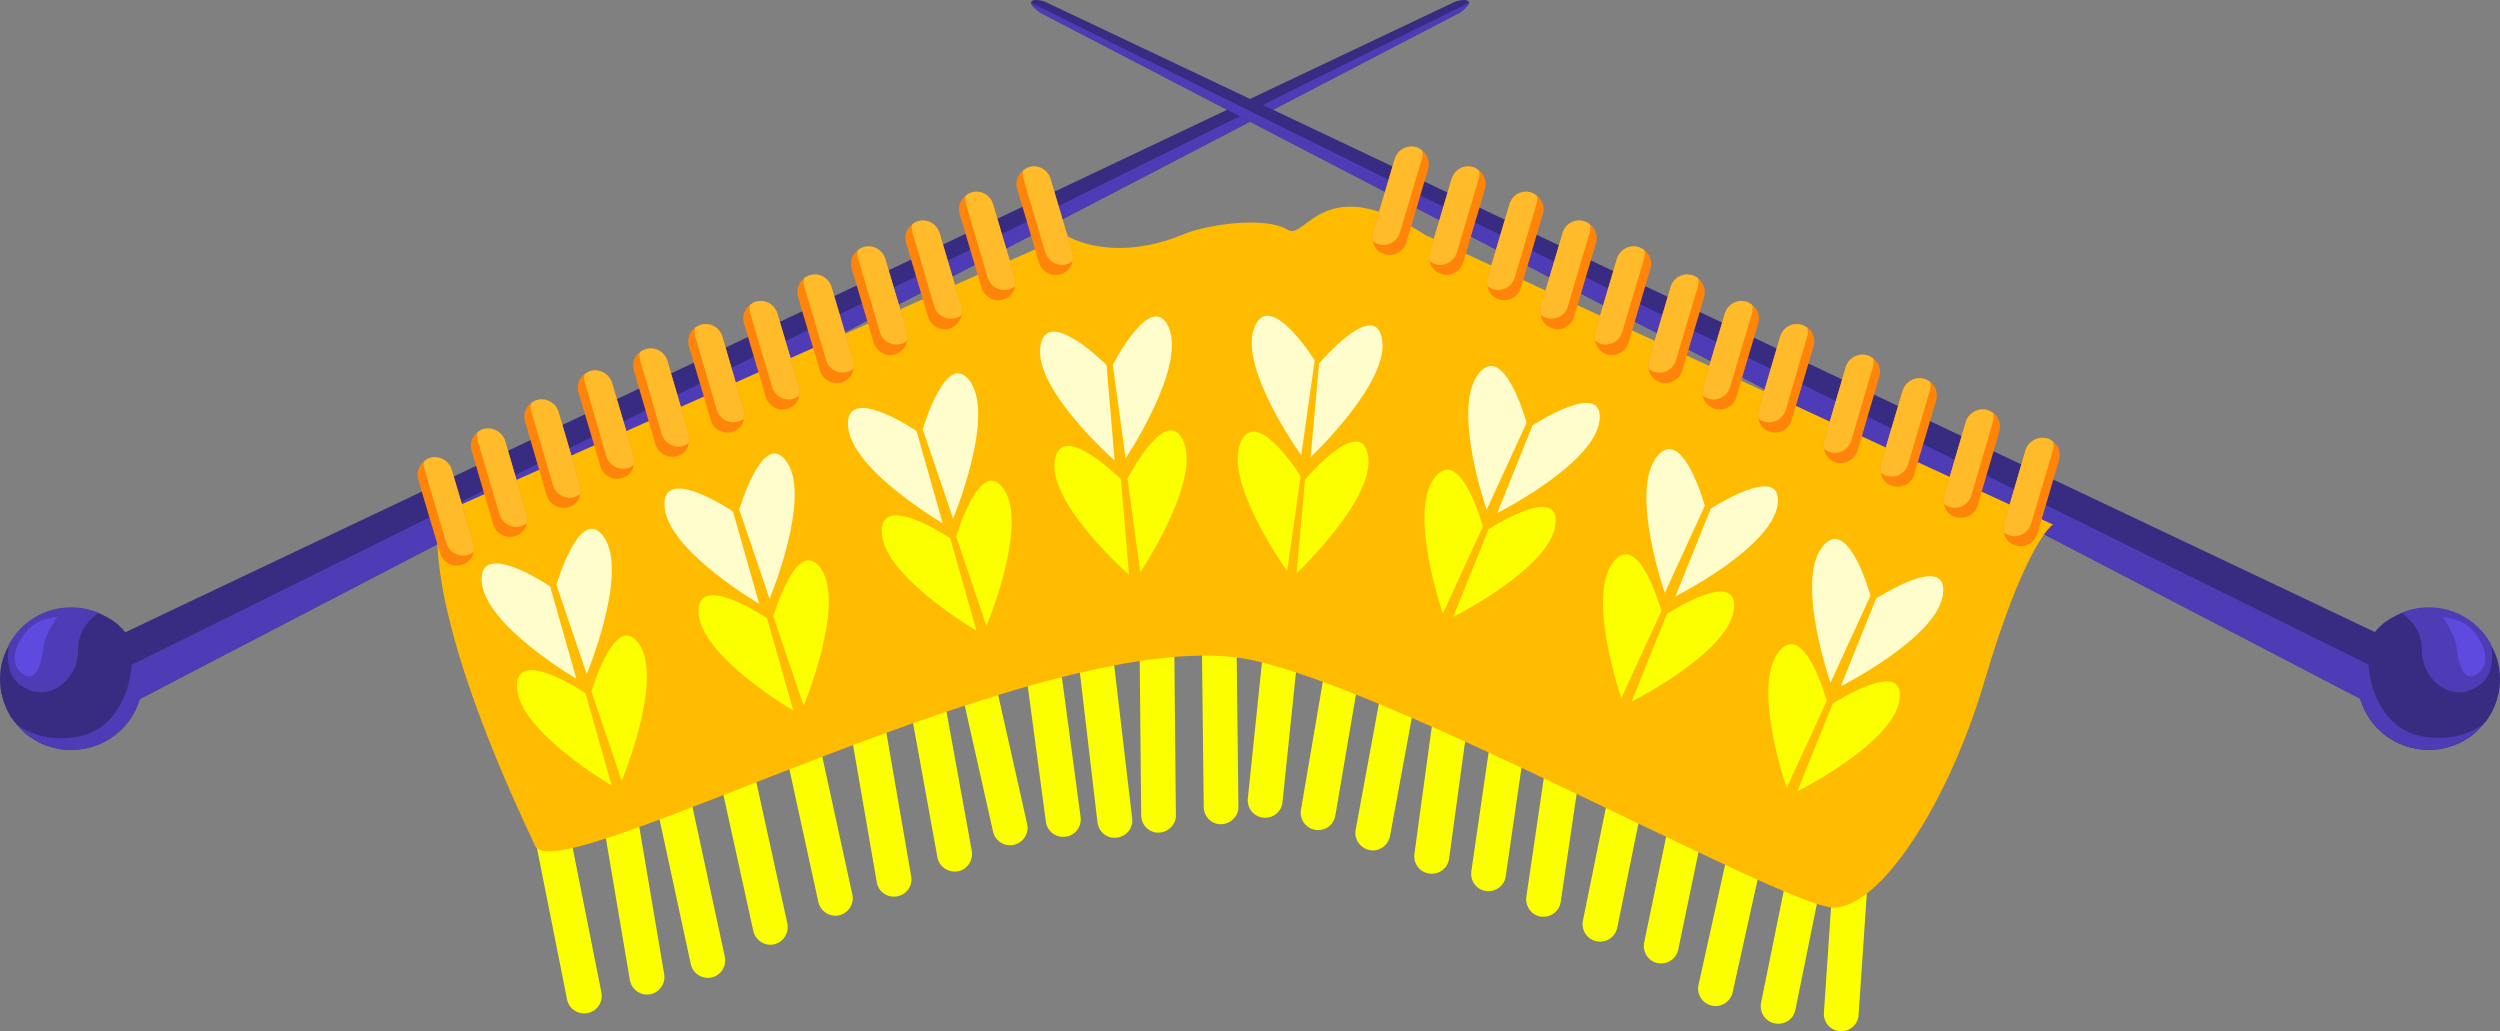 <svg width="80" height="33" viewBox="0 0 80 33" fill="none" xmlns="http://www.w3.org/2000/svg">
<rect x="0" y="0" width="80" height="33" fill="#808080" stroke="none"/>
<path d="M47.012 0.085C46.992 0.205 46.712 0.404 46.712 0.404L6.982 21.062L4.471 22.37L3.721 22.75L2.061 23.619L1.56 23.879C1.43 23.839 1.29 23.779 1.17 23.709C1.07 23.649 0.98 23.599 0.89 23.529C0.77 23.429 0.67 23.329 0.58 23.22H0.57C0.57 23.22 0.51 23.15 0.49 23.12H0.48C0.31 22.9 0.18 22.65 0.1 22.381C0.08 22.291 0.06 22.211 0.03 22.121L0.59 21.861L0.85 21.741L2.491 20.962L3.471 20.492L4.011 20.233L6.342 19.124L46.562 0.055C46.562 0.055 46.572 0.055 46.582 0.045C46.662 0.025 46.912 -0.045 46.992 0.045C47.002 0.055 47.002 0.075 47.002 0.085H47.012Z" fill="#372B82"/>
<path d="M4.561 21.621V21.721C4.561 21.941 4.531 22.17 4.471 22.37C4.191 23.319 3.321 23.998 2.271 23.998C2.021 23.998 1.78 23.959 1.56 23.879C1.43 23.839 1.29 23.779 1.17 23.709C1.07 23.649 0.98 23.599 0.89 23.529C0.77 23.429 0.67 23.329 0.58 23.219H0.57C0.57 23.219 0.51 23.149 0.49 23.119H0.48C0.31 22.9 0.18 22.65 0.1 22.38C0.08 22.29 0.06 22.21 0.03 22.12C0.01 22.001 0 21.861 0 21.721C0 21.331 0.1 20.962 0.29 20.642C0.67 19.933 1.42 19.453 2.281 19.453C2.551 19.453 2.801 19.493 3.041 19.583C3.081 19.583 3.121 19.603 3.151 19.613C3.351 19.703 3.541 19.803 3.711 19.933C3.821 20.023 3.921 20.123 4.011 20.233C4.081 20.302 4.121 20.382 4.171 20.442C4.271 20.572 4.351 20.722 4.401 20.862C4.431 20.942 4.461 21.022 4.481 21.092C4.481 21.092 4.484 21.098 4.491 21.112C4.531 21.271 4.561 21.441 4.571 21.601L4.561 21.621Z" fill="#372B82"/>
<path d="M3.14 19.614C2.88 19.813 2.61 20.103 2.53 20.492C2.51 20.582 2.5 20.672 2.5 20.772C2.52 21.751 1.54 22.55 0.68 21.941C0.68 21.941 0.67 21.941 0.66 21.93C0.25 21.641 0.21 21.112 0.28 20.632C0.66 19.913 1.41 19.434 2.28 19.434C2.59 19.434 2.88 19.494 3.15 19.614H3.14Z" fill="#4D3CB5"/>
<g style="mix-blend-mode:multiply">
<path d="M47.012 0.085C46.992 0.205 46.712 0.404 46.712 0.404L6.982 21.062L4.471 22.37C4.191 23.319 3.321 23.999 2.27 23.999C2.02 23.999 1.78 23.959 1.56 23.879C1.43 23.839 1.29 23.779 1.17 23.709C1.07 23.649 0.98 23.599 0.89 23.529C0.77 23.429 0.67 23.329 0.58 23.22C0.88 23.419 1.31 23.609 1.85 23.619H2.06C2.911 23.599 3.421 23.21 3.721 22.75C4.191 22.081 4.211 21.272 4.211 21.272L4.481 21.142L47.012 0.085Z" fill="#4D3CB5"/>
</g>
<path d="M0.63 21.481C1.17 22 1.33 21.171 1.39 20.712C1.45 20.253 1.84 19.743 1.84 19.743C1.84 19.743 1.34 19.763 1.01 20.043C0.56 20.422 0.27 21.131 0.63 21.481Z" fill="#5E4ADE"/>
<path d="M32.988 0.085C33.008 0.205 33.288 0.404 33.288 0.404L73.018 21.052L75.529 22.36L76.279 22.74L77.939 23.609L78.44 23.869C78.57 23.829 78.71 23.769 78.83 23.699C78.93 23.639 79.02 23.589 79.11 23.519C79.23 23.419 79.33 23.32 79.42 23.21H79.43C79.43 23.21 79.49 23.14 79.51 23.11H79.52C79.69 22.89 79.82 22.64 79.9 22.37C79.92 22.281 79.94 22.201 79.97 22.111L79.41 21.851L79.15 21.731L77.509 20.952L76.529 20.483L75.989 20.223L73.658 19.114L33.438 0.055C33.438 0.055 33.428 0.055 33.418 0.045C33.338 0.025 33.088 -0.045 33.008 0.045C32.998 0.055 32.998 0.075 32.998 0.085H32.988Z" fill="#372B82"/>
<path d="M75.439 21.621V21.721C75.439 21.941 75.469 22.17 75.529 22.37C75.809 23.319 76.679 23.998 77.729 23.998C77.98 23.998 78.22 23.959 78.44 23.879C78.57 23.839 78.71 23.779 78.83 23.709C78.93 23.649 79.02 23.599 79.11 23.529C79.23 23.429 79.33 23.329 79.42 23.219H79.43C79.43 23.219 79.49 23.149 79.51 23.119H79.52C79.69 22.9 79.82 22.65 79.9 22.38C79.92 22.29 79.94 22.21 79.97 22.12C79.99 22.001 80 21.861 80 21.721C80 21.331 79.9 20.962 79.71 20.642C79.33 19.933 78.58 19.453 77.719 19.453C77.449 19.453 77.199 19.493 76.959 19.583C76.919 19.583 76.879 19.603 76.849 19.613C76.649 19.703 76.459 19.803 76.289 19.933C76.179 20.023 76.079 20.123 75.989 20.233C75.919 20.302 75.879 20.382 75.829 20.442C75.729 20.572 75.649 20.722 75.599 20.862C75.569 20.942 75.539 21.022 75.519 21.092C75.519 21.092 75.516 21.098 75.509 21.112C75.469 21.271 75.439 21.441 75.429 21.601L75.439 21.621Z" fill="#372B82"/>
<path d="M76.859 19.614C77.119 19.813 77.389 20.103 77.469 20.492C77.489 20.582 77.499 20.672 77.499 20.772C77.479 21.751 78.459 22.55 79.319 21.941C79.319 21.941 79.329 21.941 79.339 21.93C79.749 21.641 79.789 21.112 79.719 20.632C79.339 19.913 78.589 19.434 77.719 19.434C77.409 19.434 77.119 19.494 76.849 19.614H76.859Z" fill="#4D3CB5"/>
<g style="mix-blend-mode:multiply">
<path d="M32.988 0.085C33.008 0.205 33.288 0.404 33.288 0.404L73.018 21.052L75.529 22.36C75.809 23.309 76.679 23.989 77.729 23.989C77.98 23.989 78.219 23.949 78.44 23.869C78.57 23.829 78.71 23.769 78.83 23.699C78.93 23.639 79.02 23.589 79.11 23.519C79.23 23.419 79.33 23.319 79.42 23.21C79.12 23.409 78.69 23.599 78.15 23.609H77.939C77.089 23.589 76.579 23.2 76.279 22.74C75.809 22.071 75.789 21.262 75.789 21.262L75.519 21.132L32.988 0.085Z" fill="#4D3CB5"/>
</g>
<path d="M79.37 21.481C78.829 22 78.669 21.171 78.609 20.712C78.549 20.253 78.159 19.743 78.159 19.743C78.159 19.743 78.659 19.763 78.99 20.043C79.439 20.422 79.73 21.131 79.37 21.481Z" fill="#5E4ADE"/>
<path d="M17.134 26.895L18.145 31.979C18.204 32.279 18.495 32.479 18.805 32.419C19.105 32.359 19.305 32.069 19.245 31.759L18.235 26.675C18.174 26.375 17.884 26.176 17.574 26.235C17.274 26.295 17.074 26.585 17.134 26.895Z" fill="#FBFF00"/>
<path d="M19.265 26.095L20.155 31.36C20.205 31.659 20.495 31.869 20.795 31.819C21.095 31.769 21.305 31.48 21.255 31.18L20.365 25.916C20.315 25.616 20.025 25.406 19.725 25.456C19.425 25.506 19.215 25.796 19.265 26.095Z" fill="#FBFF00"/>
<path d="M20.895 25.246L22.105 30.85C22.166 31.15 22.466 31.339 22.766 31.279C23.066 31.22 23.256 30.92 23.196 30.62L21.985 25.016C21.925 24.717 21.625 24.527 21.325 24.587C21.025 24.647 20.835 24.946 20.895 25.246Z" fill="#FBFF00"/>
<path d="M22.926 24.417L24.106 29.791C24.176 30.091 24.466 30.281 24.766 30.221C25.066 30.151 25.256 29.861 25.196 29.552L24.016 24.178C23.946 23.878 23.656 23.688 23.356 23.748C23.056 23.818 22.866 24.108 22.926 24.417Z" fill="#FBFF00"/>
<path d="M25.056 23.678L26.186 28.862C26.257 29.162 26.547 29.352 26.847 29.292C27.147 29.222 27.337 28.932 27.277 28.633L26.146 23.448C26.076 23.148 25.786 22.959 25.486 23.019C25.186 23.088 24.996 23.378 25.056 23.678Z" fill="#FBFF00"/>
<path d="M27.097 22.679L28.057 28.233C28.107 28.533 28.397 28.742 28.707 28.683C29.007 28.633 29.217 28.343 29.157 28.033L28.197 22.479C28.147 22.18 27.857 21.97 27.547 22.03C27.247 22.08 27.037 22.369 27.097 22.679Z" fill="#FBFF00"/>
<path d="M28.977 21.809L29.997 27.433C30.047 27.733 30.348 27.933 30.648 27.883C30.948 27.833 31.148 27.533 31.098 27.234L30.078 21.61C30.027 21.31 29.727 21.11 29.427 21.16C29.127 21.21 28.927 21.51 28.977 21.809Z" fill="#FBFF00"/>
<path d="M30.558 21.18L31.778 26.614C31.848 26.914 32.148 27.104 32.448 27.034C32.748 26.964 32.938 26.664 32.868 26.364L31.648 20.93C31.578 20.631 31.278 20.441 30.978 20.511C30.678 20.581 30.488 20.88 30.558 21.18Z" fill="#FBFF00"/>
<path d="M32.728 20.761L33.468 26.295C33.508 26.605 33.788 26.814 34.099 26.774C34.409 26.734 34.619 26.455 34.579 26.145L33.839 20.611C33.798 20.301 33.518 20.092 33.208 20.132C32.898 20.172 32.688 20.451 32.728 20.761Z" fill="#FBFF00"/>
<path d="M34.389 20.102L35.119 26.315C35.159 26.625 35.429 26.845 35.739 26.805C36.049 26.765 36.269 26.495 36.229 26.185L35.499 19.972C35.459 19.663 35.189 19.443 34.879 19.483C34.569 19.523 34.349 19.792 34.389 20.102Z" fill="#FBFF00"/>
<path d="M36.459 19.892L36.519 26.096C36.519 26.405 36.779 26.655 37.079 26.645C37.379 26.635 37.639 26.385 37.629 26.086L37.569 19.883C37.569 19.573 37.309 19.323 37.009 19.333C36.709 19.343 36.449 19.593 36.459 19.892Z" fill="#FBFF00"/>
<path d="M38.45 19.742L38.52 25.826C38.52 26.136 38.78 26.385 39.08 26.375C39.38 26.365 39.64 26.116 39.63 25.816L39.56 19.733C39.56 19.423 39.3 19.173 39 19.183C38.7 19.193 38.44 19.443 38.45 19.742Z" fill="#FBFF00"/>
<path d="M40.51 19.971L39.93 25.555C39.9 25.865 40.12 26.135 40.43 26.165C40.74 26.195 41.01 25.975 41.04 25.665L41.62 20.081C41.65 19.772 41.43 19.502 41.12 19.472C40.81 19.442 40.54 19.662 40.51 19.971Z" fill="#FBFF00"/>
<path d="M42.551 20.522L41.63 25.916C41.58 26.215 41.781 26.505 42.09 26.555C42.391 26.605 42.681 26.405 42.731 26.096L43.651 20.701C43.701 20.402 43.501 20.112 43.191 20.062C42.891 20.012 42.601 20.212 42.551 20.522Z" fill="#FBFF00"/>
<path d="M44.341 21.34L43.381 26.555C43.321 26.854 43.531 27.144 43.831 27.204C44.131 27.264 44.421 27.054 44.481 26.755L45.441 21.54C45.501 21.241 45.291 20.951 44.991 20.891C44.691 20.831 44.401 21.041 44.341 21.34Z" fill="#FBFF00"/>
<path d="M45.952 22.27L45.261 27.325C45.221 27.634 45.431 27.914 45.741 27.954C46.051 27.994 46.332 27.784 46.372 27.474L47.062 22.42C47.102 22.11 46.892 21.831 46.582 21.791C46.272 21.751 45.992 21.96 45.952 22.27Z" fill="#FBFF00"/>
<path d="M47.762 23.209L47.082 27.884C47.042 28.193 47.252 28.473 47.552 28.513C47.862 28.553 48.142 28.343 48.182 28.044L48.862 23.369C48.902 23.059 48.692 22.779 48.392 22.739C48.082 22.699 47.802 22.909 47.762 23.209Z" fill="#FBFF00"/>
<path d="M49.612 23.478L48.842 28.702C48.802 29.002 49.012 29.292 49.312 29.332C49.612 29.372 49.903 29.162 49.943 28.862L50.713 23.638C50.753 23.338 50.543 23.049 50.242 23.009C49.943 22.969 49.652 23.178 49.612 23.478Z" fill="#FBFF00"/>
<path d="M51.683 24.397L50.653 29.462C50.593 29.762 50.783 30.061 51.093 30.121C51.393 30.181 51.693 29.991 51.753 29.682L52.783 24.617C52.843 24.317 52.653 24.018 52.343 23.958C52.043 23.898 51.743 24.088 51.683 24.397Z" fill="#FBFF00"/>
<path d="M53.643 25.206L52.613 30.16C52.553 30.46 52.743 30.759 53.043 30.819C53.343 30.879 53.643 30.689 53.703 30.39L54.734 25.435C54.794 25.136 54.604 24.836 54.304 24.776C54.004 24.716 53.703 24.906 53.643 25.206Z" fill="#FBFF00"/>
<path d="M55.544 26.135L54.354 31.509C54.284 31.809 54.474 32.109 54.774 32.179C55.074 32.249 55.374 32.059 55.444 31.759L56.634 26.385C56.704 26.085 56.514 25.786 56.214 25.716C55.914 25.646 55.614 25.835 55.544 26.135Z" fill="#FBFF00"/>
<path d="M57.314 27.354L56.354 32.089C56.294 32.389 56.484 32.689 56.794 32.748C57.104 32.808 57.394 32.619 57.454 32.309L58.415 27.574C58.475 27.274 58.285 26.975 57.974 26.915C57.664 26.855 57.374 27.045 57.314 27.354Z" fill="#FBFF00"/>
<path d="M58.705 27.394L58.365 32.409C58.345 32.718 58.575 32.978 58.885 32.998C59.195 33.018 59.455 32.788 59.475 32.479L59.815 27.464C59.835 27.154 59.605 26.895 59.295 26.875C58.985 26.855 58.725 27.084 58.705 27.394Z" fill="#FBFF00"/>
<path d="M14.073 16.437C14.073 16.437 13.223 18.844 17.124 27.065C17.845 28.583 33.688 19.763 40.06 21.122C44.741 22.12 57.174 29.043 58.675 29.043C60.175 29.043 62.346 25.707 63.496 21.821C64.836 17.286 65.696 16.786 65.696 16.786L45.621 7.526C42.361 5.399 41.781 7.706 41.21 7.357C40.5 6.907 38.62 7.187 37.9 7.486C35.549 8.465 34.118 7.536 34.118 7.536L14.073 16.447V16.437Z" fill="#FFBB00"/>
<path d="M18.734 22.179C18.734 22.179 16.444 20.631 16.544 22.029C16.644 23.427 19.574 25.135 19.574 25.135L18.734 22.179Z" fill="#FBFF00"/>
<path d="M18.925 22.13C18.925 22.13 19.705 19.463 20.465 20.632C21.225 21.801 19.895 24.987 19.895 24.987L18.925 22.13Z" fill="#FBFF00"/>
<path d="M17.604 18.764C17.604 18.764 15.314 17.216 15.414 18.614C15.514 20.012 18.444 21.72 18.444 21.72L17.604 18.764Z" fill="#FFFDCC"/>
<path d="M17.805 18.714C17.805 18.714 18.585 16.047 19.345 17.216C20.105 18.384 18.775 21.571 18.775 21.571L17.805 18.714Z" fill="#FFFDCC"/>
<path d="M24.546 19.783C24.546 19.783 22.256 18.235 22.356 19.633C22.456 21.031 25.386 22.739 25.386 22.739L24.546 19.783Z" fill="#FBFF00"/>
<path d="M24.746 19.723C24.746 19.723 25.526 17.056 26.287 18.225C27.047 19.394 25.716 22.58 25.716 22.58L24.746 19.723Z" fill="#FBFF00"/>
<path d="M23.455 16.367C23.455 16.367 21.165 14.819 21.265 16.217C21.365 17.615 24.295 19.323 24.295 19.323L23.455 16.367Z" fill="#FFFDCC"/>
<path d="M23.656 16.307C23.656 16.307 24.436 13.64 25.196 14.809C25.956 15.977 24.626 19.164 24.626 19.164L23.656 16.307Z" fill="#FFFDCC"/>
<path d="M30.407 17.225C30.407 17.225 28.117 15.677 28.217 17.075C28.317 18.473 31.247 20.181 31.247 20.181L30.407 17.225Z" fill="#FBFF00"/>
<path d="M30.598 17.176C30.598 17.176 31.378 14.509 32.138 15.678C32.898 16.846 31.568 20.033 31.568 20.033L30.598 17.176Z" fill="#FBFF00"/>
<path d="M29.327 13.789C29.327 13.789 27.037 12.241 27.137 13.639C27.237 15.037 30.167 16.745 30.167 16.745L29.327 13.789Z" fill="#FFFDCC"/>
<path d="M29.527 13.739C29.527 13.739 30.308 11.072 31.068 12.241C31.828 13.409 30.498 16.596 30.498 16.596L29.527 13.739Z" fill="#FFFDCC"/>
<path d="M35.869 15.338C35.869 15.338 33.919 13.38 33.748 14.768C33.578 16.157 36.129 18.394 36.129 18.394L35.869 15.338Z" fill="#FBFF00"/>
<path d="M36.079 15.318C36.079 15.318 37.349 12.85 37.88 14.149C38.41 15.447 36.489 18.314 36.489 18.314L36.079 15.318Z" fill="#FBFF00"/>
<path d="M35.409 11.681C35.409 11.681 33.458 9.723 33.288 11.112C33.118 12.5 35.669 14.738 35.669 14.738L35.409 11.681Z" fill="#FFFDCC"/>
<path d="M35.609 11.672C35.609 11.672 36.879 9.205 37.409 10.503C37.94 11.802 36.019 14.669 36.019 14.669L35.609 11.672Z" fill="#FFFDCC"/>
<path d="M41.62 15.238C41.62 15.238 40.16 12.901 39.68 14.209C39.2 15.518 41.19 18.275 41.19 18.275L41.62 15.238Z" fill="#FBFF00"/>
<path d="M41.77 15.338C41.77 15.338 43.571 13.21 43.781 14.598C43.991 15.987 41.49 18.345 41.49 18.345L41.761 15.338H41.77Z" fill="#FBFF00"/>
<path d="M42.071 11.532C42.071 11.532 40.61 9.194 40.13 10.503C39.65 11.812 41.64 14.569 41.64 14.569L42.071 11.532Z" fill="#FFFDCC"/>
<path d="M42.221 11.622C42.221 11.622 44.021 9.494 44.231 10.883C44.441 12.271 41.941 14.629 41.941 14.629L42.211 11.622H42.221Z" fill="#FFFDCC"/>
<path d="M47.452 16.846C47.452 16.846 46.722 14.179 45.892 15.308C45.061 16.437 46.172 19.633 46.172 19.633L47.452 16.846Z" fill="#FBFF00"/>
<path d="M47.632 16.936C47.632 16.936 49.962 15.418 49.772 16.806C49.582 18.194 46.502 19.742 46.502 19.742L47.632 16.936Z" fill="#FBFF00"/>
<path d="M48.852 13.529C48.852 13.529 48.122 10.862 47.292 11.991C46.462 13.12 47.572 16.316 47.572 16.316L48.852 13.529Z" fill="#FFFDCC"/>
<path d="M49.042 13.609C49.042 13.609 51.372 12.091 51.182 13.479C50.992 14.868 47.912 16.416 47.912 16.416L49.042 13.609Z" fill="#FFFDCC"/>
<path d="M53.163 19.553C53.163 19.553 52.433 16.886 51.603 18.015C50.773 19.144 51.883 22.34 51.883 22.34L53.163 19.553Z" fill="#FBFF00"/>
<path d="M53.343 19.643C53.343 19.643 55.673 18.125 55.483 19.514C55.293 20.902 52.213 22.45 52.213 22.45L53.343 19.643Z" fill="#FBFF00"/>
<path d="M54.554 16.187C54.554 16.187 53.823 13.52 52.993 14.649C52.163 15.777 53.273 18.974 53.273 18.974L54.554 16.187Z" fill="#FFFDCC"/>
<path d="M54.743 16.277C54.743 16.277 57.073 14.759 56.883 16.147C56.693 17.535 53.613 19.083 53.613 19.083L54.743 16.277Z" fill="#FFFDCC"/>
<path d="M58.455 22.429C58.455 22.429 57.724 19.762 56.894 20.891C56.064 22.02 57.174 25.216 57.174 25.216L58.455 22.429Z" fill="#FBFF00"/>
<path d="M58.644 22.52C58.644 22.52 60.974 21.002 60.784 22.39C60.594 23.779 57.514 25.326 57.514 25.326L58.644 22.52Z" fill="#FBFF00"/>
<path d="M59.855 19.063C59.855 19.063 59.125 16.396 58.295 17.525C57.464 18.653 58.575 21.85 58.575 21.85L59.855 19.063Z" fill="#FFFDCC"/>
<path d="M60.035 19.154C60.035 19.154 62.365 17.636 62.175 19.024C61.985 20.412 58.905 21.96 58.905 21.96L60.035 19.154Z" fill="#FFFDCC"/>
<path d="M15.153 17.385C15.183 17.485 15.183 17.575 15.153 17.665C15.123 17.855 14.973 18.024 14.773 18.074C14.483 18.164 14.173 17.994 14.083 17.705L13.383 15.348C13.323 15.118 13.403 14.879 13.583 14.749C13.643 14.709 13.693 14.669 13.763 14.649C14.063 14.569 14.363 14.739 14.453 15.028L15.153 17.385Z" fill="#FF850A"/>
<path d="M16.854 16.466C16.884 16.566 16.884 16.656 16.854 16.746C16.824 16.936 16.674 17.106 16.474 17.156C16.184 17.245 15.874 17.076 15.784 16.786L15.094 14.429C15.024 14.2 15.104 13.96 15.284 13.83C15.344 13.79 15.394 13.75 15.464 13.73C15.764 13.65 16.074 13.82 16.164 14.11L16.854 16.466Z" fill="#FF850A"/>
<path d="M18.564 15.816C18.534 16.015 18.394 16.175 18.194 16.225C17.894 16.315 17.584 16.145 17.494 15.856L16.804 13.499C16.734 13.269 16.814 13.02 17.004 12.89C17.064 12.86 17.114 12.82 17.184 12.8C17.474 12.72 17.784 12.89 17.874 13.179L18.564 15.536C18.584 15.626 18.594 15.726 18.564 15.816Z" fill="#FF850A"/>
<path d="M20.285 14.608C20.305 14.697 20.305 14.787 20.285 14.877C20.255 15.077 20.105 15.247 19.905 15.297C19.605 15.387 19.295 15.217 19.215 14.927L18.515 12.57C18.445 12.341 18.525 12.091 18.715 11.961C18.775 11.931 18.825 11.891 18.895 11.871C19.185 11.791 19.495 11.961 19.585 12.251L20.285 14.608Z" fill="#FF850A"/>
<path d="M22.045 14.178C22.015 14.378 21.875 14.538 21.675 14.598C21.375 14.678 21.065 14.508 20.975 14.219L20.285 11.862C20.215 11.632 20.295 11.382 20.485 11.262C20.545 11.223 20.595 11.193 20.665 11.173C20.955 11.083 21.265 11.252 21.355 11.542L22.045 13.899C22.065 13.989 22.075 14.089 22.045 14.178Z" fill="#FF850A"/>
<path d="M23.805 13.399C23.776 13.599 23.636 13.759 23.436 13.819C23.136 13.909 22.826 13.739 22.745 13.439L22.046 11.082C21.976 10.863 22.055 10.613 22.245 10.483C22.305 10.453 22.355 10.413 22.425 10.393C22.715 10.303 23.026 10.473 23.116 10.773L23.805 13.13C23.826 13.219 23.835 13.309 23.805 13.399Z" fill="#FF850A"/>
<path d="M25.576 12.659C25.556 12.849 25.406 13.019 25.196 13.079C24.906 13.168 24.596 12.999 24.506 12.709L23.806 10.342C23.736 10.123 23.826 9.883 24.006 9.753C24.066 9.713 24.116 9.673 24.186 9.653C24.486 9.563 24.786 9.743 24.876 10.033L25.576 12.389C25.596 12.479 25.606 12.569 25.576 12.659Z" fill="#FF850A"/>
<path d="M27.316 11.79C27.286 12 27.136 12.17 26.926 12.24C26.636 12.32 26.326 12.15 26.236 11.86L25.536 9.503C25.476 9.274 25.556 9.034 25.736 8.904C25.796 8.864 25.846 8.834 25.916 8.814C26.216 8.725 26.516 8.894 26.606 9.184L27.306 11.541C27.326 11.631 27.336 11.71 27.316 11.8V11.79Z" fill="#FF850A"/>
<path d="M29.027 10.902C28.997 11.102 28.847 11.272 28.647 11.342C28.347 11.421 28.047 11.252 27.957 10.962L27.257 8.605C27.187 8.376 27.267 8.126 27.457 8.006C27.517 7.966 27.567 7.936 27.637 7.916C27.927 7.826 28.237 7.996 28.327 8.286L29.027 10.643C29.047 10.732 29.057 10.832 29.027 10.912V10.902Z" fill="#FF850A"/>
<path d="M30.767 9.813C30.787 9.903 30.787 9.993 30.767 10.073C30.737 10.273 30.597 10.443 30.387 10.512C30.087 10.602 29.787 10.433 29.697 10.133L28.997 7.776C28.927 7.556 29.007 7.307 29.197 7.177C29.257 7.147 29.307 7.107 29.377 7.087C29.667 6.997 29.977 7.167 30.067 7.467L30.767 9.823V9.813Z" fill="#FF850A"/>
<path d="M32.478 9.164C32.448 9.364 32.308 9.523 32.098 9.583C31.808 9.673 31.498 9.503 31.408 9.204L30.708 6.847C30.638 6.627 30.728 6.388 30.908 6.258C30.968 6.218 31.018 6.178 31.088 6.158C31.388 6.068 31.688 6.238 31.778 6.537L32.478 8.894C32.498 8.984 32.508 9.074 32.478 9.164Z" fill="#FF850A"/>
<path d="M34.318 8.354C34.298 8.544 34.148 8.714 33.938 8.774C33.648 8.864 33.338 8.694 33.248 8.404L32.548 6.037C32.478 5.818 32.568 5.578 32.748 5.448C32.808 5.408 32.858 5.368 32.928 5.348C33.228 5.258 33.528 5.428 33.618 5.728L34.318 8.085C34.338 8.174 34.348 8.264 34.318 8.354Z" fill="#FF850A"/>
<path d="M15.153 17.385C15.183 17.485 15.183 17.575 15.153 17.665C15.093 17.695 15.043 17.735 14.973 17.755C14.683 17.845 14.373 17.675 14.283 17.375L13.583 15.018C13.553 14.928 13.553 14.839 13.583 14.749C13.643 14.709 13.693 14.669 13.763 14.649C14.063 14.569 14.363 14.739 14.453 15.028L15.153 17.385Z" fill="#FFBB29"/>
<path d="M16.854 16.466C16.884 16.566 16.884 16.656 16.854 16.746C16.794 16.776 16.744 16.816 16.674 16.836C16.384 16.926 16.074 16.756 15.984 16.456L15.284 14.1C15.264 14.01 15.264 13.92 15.284 13.83C15.344 13.79 15.394 13.75 15.464 13.73C15.764 13.65 16.074 13.82 16.164 14.11L16.854 16.466Z" fill="#FFBB29"/>
<path d="M18.564 15.816C18.504 15.846 18.454 15.886 18.384 15.906C18.094 15.995 17.784 15.826 17.694 15.526L17.004 13.169C16.974 13.079 16.974 12.979 17.004 12.89C17.064 12.86 17.114 12.82 17.184 12.8C17.474 12.72 17.784 12.89 17.874 13.179L18.564 15.536C18.584 15.626 18.594 15.726 18.564 15.816Z" fill="#FFBB29"/>
<path d="M20.285 14.608C20.305 14.697 20.305 14.787 20.285 14.877C20.225 14.917 20.175 14.957 20.105 14.977C19.805 15.067 19.495 14.897 19.405 14.598L18.715 12.241C18.685 12.151 18.685 12.051 18.715 11.961C18.775 11.931 18.825 11.891 18.895 11.871C19.185 11.791 19.495 11.961 19.585 12.251L20.285 14.608Z" fill="#FFBB29"/>
<path d="M22.045 14.178C21.985 14.209 21.935 14.248 21.865 14.268C21.575 14.358 21.265 14.188 21.175 13.889L20.485 11.532C20.465 11.442 20.455 11.352 20.485 11.262C20.545 11.223 20.595 11.193 20.665 11.173C20.955 11.083 21.265 11.252 21.355 11.542L22.045 13.899C22.065 13.989 22.075 14.089 22.045 14.178Z" fill="#FFBB29"/>
<path d="M23.806 13.399C23.806 13.399 23.706 13.469 23.636 13.489C23.336 13.579 23.026 13.409 22.936 13.12L22.246 10.753C22.226 10.663 22.216 10.573 22.246 10.483C22.306 10.453 22.356 10.413 22.426 10.393C22.716 10.303 23.026 10.473 23.116 10.773L23.806 13.13C23.826 13.219 23.836 13.309 23.806 13.399Z" fill="#FFBB29"/>
<path d="M25.576 12.659C25.516 12.699 25.466 12.739 25.396 12.759C25.096 12.849 24.796 12.679 24.706 12.38L24.006 10.023C23.986 9.933 23.976 9.843 24.006 9.753C24.066 9.713 24.116 9.673 24.186 9.653C24.486 9.563 24.786 9.743 24.876 10.033L25.576 12.389C25.596 12.479 25.606 12.569 25.576 12.659Z" fill="#FFBB29"/>
<path d="M27.316 11.791C27.256 11.851 27.196 11.88 27.126 11.9C26.826 11.99 26.526 11.821 26.436 11.521L25.736 9.164C25.716 9.074 25.706 8.984 25.736 8.895C25.796 8.855 25.846 8.825 25.916 8.805C26.216 8.715 26.516 8.885 26.606 9.174L27.306 11.531C27.326 11.621 27.336 11.701 27.316 11.791Z" fill="#FFBB29"/>
<path d="M29.027 10.902C28.967 10.941 28.917 10.981 28.847 11.001C28.547 11.091 28.237 10.921 28.157 10.622L27.457 8.265C27.437 8.175 27.427 8.085 27.457 7.995C27.517 7.955 27.567 7.925 27.637 7.905C27.927 7.816 28.237 7.985 28.327 8.275L29.027 10.632C29.047 10.722 29.057 10.822 29.027 10.902Z" fill="#FFBB29"/>
<path d="M30.767 9.814C30.787 9.903 30.787 9.993 30.767 10.073C30.707 10.133 30.657 10.153 30.587 10.173C30.287 10.263 29.977 10.093 29.897 9.804L29.197 7.437C29.177 7.347 29.167 7.257 29.197 7.167C29.257 7.137 29.307 7.097 29.377 7.077C29.667 6.987 29.977 7.157 30.067 7.457L30.767 9.814Z" fill="#FFBB29"/>
<path d="M32.478 9.164C32.418 9.204 32.368 9.234 32.298 9.254C31.998 9.344 31.698 9.174 31.608 8.884L30.908 6.517C30.888 6.427 30.878 6.338 30.908 6.258C30.968 6.218 31.018 6.178 31.088 6.158C31.388 6.068 31.688 6.238 31.778 6.537L32.478 8.894C32.498 8.984 32.508 9.074 32.478 9.164Z" fill="#FFBB29"/>
<path d="M34.318 8.354C34.258 8.394 34.208 8.434 34.138 8.454C33.838 8.544 33.538 8.364 33.448 8.075L32.748 5.718C32.728 5.628 32.718 5.538 32.748 5.448C32.808 5.408 32.858 5.368 32.928 5.348C33.228 5.258 33.528 5.428 33.618 5.728L34.318 8.085C34.338 8.174 34.348 8.264 34.318 8.354Z" fill="#FFBB29"/>
<path d="M43.931 7.445C43.901 7.545 43.901 7.635 43.931 7.725C43.961 7.915 44.111 8.084 44.311 8.134C44.601 8.224 44.911 8.054 45.001 7.765L45.701 5.408C45.761 5.178 45.681 4.939 45.501 4.809C45.441 4.769 45.391 4.729 45.321 4.709C45.021 4.629 44.721 4.799 44.631 5.088L43.931 7.445Z" fill="#FF850A"/>
<path d="M64.126 16.766C64.096 16.866 64.096 16.956 64.126 17.046C64.156 17.235 64.306 17.405 64.506 17.455C64.796 17.545 65.106 17.375 65.196 17.085L65.886 14.729C65.956 14.499 65.876 14.259 65.696 14.129C65.636 14.089 65.586 14.05 65.516 14.03C65.216 13.95 64.906 14.119 64.816 14.409L64.126 16.766Z" fill="#FF850A"/>
<path d="M62.215 16.136C62.245 16.335 62.386 16.495 62.586 16.545C62.886 16.635 63.196 16.465 63.285 16.175L63.975 13.819C64.046 13.589 63.965 13.339 63.776 13.21C63.715 13.18 63.666 13.14 63.596 13.12C63.306 13.04 62.995 13.21 62.906 13.499L62.215 15.856C62.196 15.946 62.185 16.046 62.215 16.136Z" fill="#FF850A"/>
<path d="M60.185 14.857C60.165 14.947 60.165 15.037 60.185 15.127C60.215 15.326 60.365 15.496 60.565 15.546C60.865 15.636 61.175 15.466 61.255 15.177L61.955 12.82C62.025 12.59 61.945 12.341 61.755 12.211C61.695 12.181 61.645 12.141 61.575 12.121C61.285 12.041 60.975 12.211 60.885 12.5L60.185 14.857Z" fill="#FF850A"/>
<path d="M58.375 14.378C58.405 14.578 58.545 14.738 58.745 14.798C59.045 14.878 59.355 14.708 59.445 14.418L60.135 12.061C60.205 11.832 60.125 11.582 59.935 11.462C59.875 11.422 59.825 11.392 59.755 11.372C59.465 11.282 59.155 11.452 59.065 11.742L58.375 14.099C58.355 14.188 58.345 14.288 58.375 14.378Z" fill="#FF850A"/>
<path d="M56.274 13.399C56.304 13.599 56.444 13.759 56.644 13.819C56.944 13.909 57.254 13.739 57.334 13.439L58.034 11.082C58.104 10.863 58.024 10.613 57.834 10.483C57.774 10.453 57.724 10.413 57.654 10.393C57.364 10.303 57.054 10.473 56.964 10.773L56.274 13.13C56.254 13.219 56.244 13.309 56.274 13.399Z" fill="#FF850A"/>
<path d="M54.494 12.659C54.514 12.849 54.664 13.019 54.874 13.079C55.164 13.168 55.474 12.999 55.564 12.709L56.264 10.342C56.334 10.123 56.244 9.883 56.064 9.753C56.004 9.713 55.954 9.673 55.884 9.653C55.584 9.563 55.284 9.743 55.194 10.033L54.494 12.389C54.474 12.479 54.464 12.569 54.494 12.659Z" fill="#FF850A"/>
<path d="M52.753 11.79C52.783 12 52.933 12.17 53.143 12.24C53.433 12.319 53.743 12.15 53.833 11.86L54.533 9.503C54.593 9.274 54.513 9.034 54.333 8.904C54.273 8.864 54.223 8.834 54.153 8.814C53.853 8.724 53.553 8.894 53.463 9.184L52.763 11.54C52.743 11.63 52.733 11.71 52.753 11.8V11.79Z" fill="#FF850A"/>
<path d="M51.043 10.902C51.073 11.102 51.223 11.271 51.423 11.341C51.723 11.421 52.023 11.252 52.113 10.962L52.813 8.605C52.883 8.375 52.803 8.126 52.613 8.006C52.553 7.966 52.503 7.936 52.433 7.916C52.143 7.826 51.833 7.996 51.743 8.285L51.043 10.642C51.023 10.732 51.013 10.832 51.043 10.912V10.902Z" fill="#FF850A"/>
<path d="M49.302 9.813C49.282 9.903 49.282 9.993 49.302 10.073C49.332 10.273 49.472 10.443 49.682 10.512C49.982 10.602 50.282 10.433 50.372 10.133L51.072 7.776C51.142 7.556 51.062 7.307 50.872 7.177C50.812 7.147 50.762 7.107 50.692 7.087C50.402 6.997 50.092 7.167 50.002 7.467L49.302 9.823V9.813Z" fill="#FF850A"/>
<path d="M47.602 9.164C47.632 9.363 47.772 9.523 47.982 9.583C48.272 9.673 48.582 9.503 48.672 9.204L49.372 6.847C49.442 6.627 49.352 6.387 49.172 6.257C49.112 6.218 49.062 6.178 48.992 6.158C48.692 6.068 48.392 6.237 48.302 6.537L47.602 8.894C47.582 8.984 47.572 9.074 47.602 9.164Z" fill="#FF850A"/>
<path d="M45.751 8.354C45.771 8.544 45.921 8.714 46.131 8.773C46.421 8.863 46.731 8.694 46.821 8.404L47.521 6.037C47.591 5.817 47.501 5.578 47.321 5.448C47.261 5.408 47.211 5.368 47.141 5.348C46.841 5.258 46.541 5.428 46.451 5.728L45.751 8.084C45.731 8.174 45.721 8.264 45.751 8.354Z" fill="#FF850A"/>
<path d="M43.931 7.445C43.901 7.545 43.901 7.635 43.931 7.725C43.991 7.755 44.041 7.795 44.111 7.815C44.401 7.905 44.711 7.735 44.801 7.435L45.501 5.078C45.531 4.989 45.531 4.899 45.501 4.809C45.441 4.769 45.391 4.729 45.321 4.709C45.021 4.629 44.721 4.799 44.631 5.088L43.931 7.445Z" fill="#FFBB29"/>
<path d="M64.126 16.766C64.096 16.866 64.096 16.956 64.126 17.046C64.186 17.075 64.236 17.115 64.306 17.135C64.596 17.225 64.906 17.055 64.996 16.756L65.696 14.399C65.716 14.309 65.716 14.219 65.696 14.129C65.636 14.089 65.586 14.05 65.516 14.03C65.216 13.95 64.906 14.119 64.816 14.409L64.126 16.766Z" fill="#FFBB29"/>
<path d="M62.215 16.136C62.276 16.166 62.325 16.206 62.395 16.225C62.685 16.315 62.995 16.145 63.086 15.846L63.776 13.489C63.806 13.399 63.806 13.299 63.776 13.21C63.715 13.18 63.666 13.14 63.596 13.12C63.306 13.04 62.995 13.21 62.906 13.499L62.215 15.856C62.196 15.946 62.185 16.046 62.215 16.136Z" fill="#FFBB29"/>
<path d="M60.185 14.857C60.165 14.947 60.165 15.037 60.185 15.127C60.245 15.167 60.295 15.207 60.365 15.227C60.665 15.316 60.975 15.147 61.065 14.847L61.755 12.49C61.785 12.4 61.785 12.301 61.755 12.211C61.695 12.181 61.645 12.141 61.575 12.121C61.285 12.041 60.975 12.211 60.885 12.5L60.185 14.857Z" fill="#FFBB29"/>
<path d="M58.375 14.378C58.435 14.408 58.485 14.448 58.555 14.468C58.845 14.558 59.155 14.388 59.245 14.089L59.935 11.732C59.955 11.642 59.965 11.552 59.935 11.462C59.875 11.422 59.825 11.392 59.755 11.372C59.465 11.282 59.155 11.452 59.065 11.742L58.375 14.099C58.355 14.188 58.345 14.288 58.375 14.378Z" fill="#FFBB29"/>
<path d="M56.274 13.399C56.274 13.399 56.374 13.469 56.444 13.489C56.744 13.579 57.054 13.409 57.144 13.12L57.834 10.753C57.854 10.663 57.864 10.573 57.834 10.483C57.774 10.453 57.724 10.413 57.654 10.393C57.364 10.303 57.054 10.473 56.964 10.773L56.274 13.13C56.254 13.219 56.244 13.309 56.274 13.399Z" fill="#FFBB29"/>
<path d="M54.494 12.659C54.554 12.699 54.604 12.739 54.674 12.759C54.974 12.849 55.274 12.679 55.364 12.38L56.064 10.023C56.084 9.933 56.094 9.843 56.064 9.753C56.004 9.713 55.954 9.673 55.884 9.653C55.584 9.563 55.284 9.743 55.194 10.033L54.494 12.389C54.474 12.479 54.464 12.569 54.494 12.659Z" fill="#FFBB29"/>
<path d="M52.753 11.791C52.813 11.851 52.873 11.88 52.943 11.9C53.243 11.99 53.543 11.821 53.633 11.521L54.333 9.164C54.353 9.074 54.363 8.984 54.333 8.895C54.273 8.855 54.223 8.825 54.153 8.805C53.853 8.715 53.553 8.885 53.463 9.174L52.763 11.531C52.743 11.621 52.733 11.701 52.753 11.791Z" fill="#FFBB29"/>
<path d="M51.043 10.901C51.103 10.941 51.153 10.981 51.223 11.001C51.523 11.091 51.833 10.921 51.913 10.622L52.613 8.265C52.633 8.175 52.643 8.085 52.613 7.995C52.553 7.955 52.503 7.925 52.433 7.905C52.143 7.815 51.833 7.985 51.743 8.275L51.043 10.632C51.023 10.721 51.013 10.821 51.043 10.901Z" fill="#FFBB29"/>
<path d="M49.302 9.813C49.282 9.903 49.282 9.992 49.302 10.072C49.362 10.132 49.412 10.152 49.482 10.172C49.782 10.262 50.092 10.092 50.172 9.803L50.872 7.436C50.892 7.346 50.902 7.256 50.872 7.166C50.812 7.136 50.762 7.096 50.692 7.076C50.402 6.986 50.092 7.156 50.002 7.456L49.302 9.813Z" fill="#FFBB29"/>
<path d="M47.602 9.164C47.662 9.204 47.712 9.233 47.782 9.253C48.082 9.343 48.382 9.174 48.472 8.884L49.172 6.517C49.192 6.427 49.202 6.337 49.172 6.257C49.112 6.218 49.062 6.178 48.992 6.158C48.692 6.068 48.392 6.237 48.302 6.537L47.602 8.894C47.582 8.984 47.572 9.074 47.602 9.164Z" fill="#FFBB29"/>
<path d="M45.751 8.354C45.811 8.394 45.861 8.434 45.931 8.454C46.231 8.544 46.531 8.364 46.621 8.074L47.321 5.718C47.341 5.628 47.351 5.538 47.321 5.448C47.261 5.408 47.211 5.368 47.141 5.348C46.841 5.258 46.541 5.428 46.451 5.728L45.751 8.084C45.731 8.174 45.721 8.264 45.751 8.354Z" fill="#FFBB29"/>
</svg>
